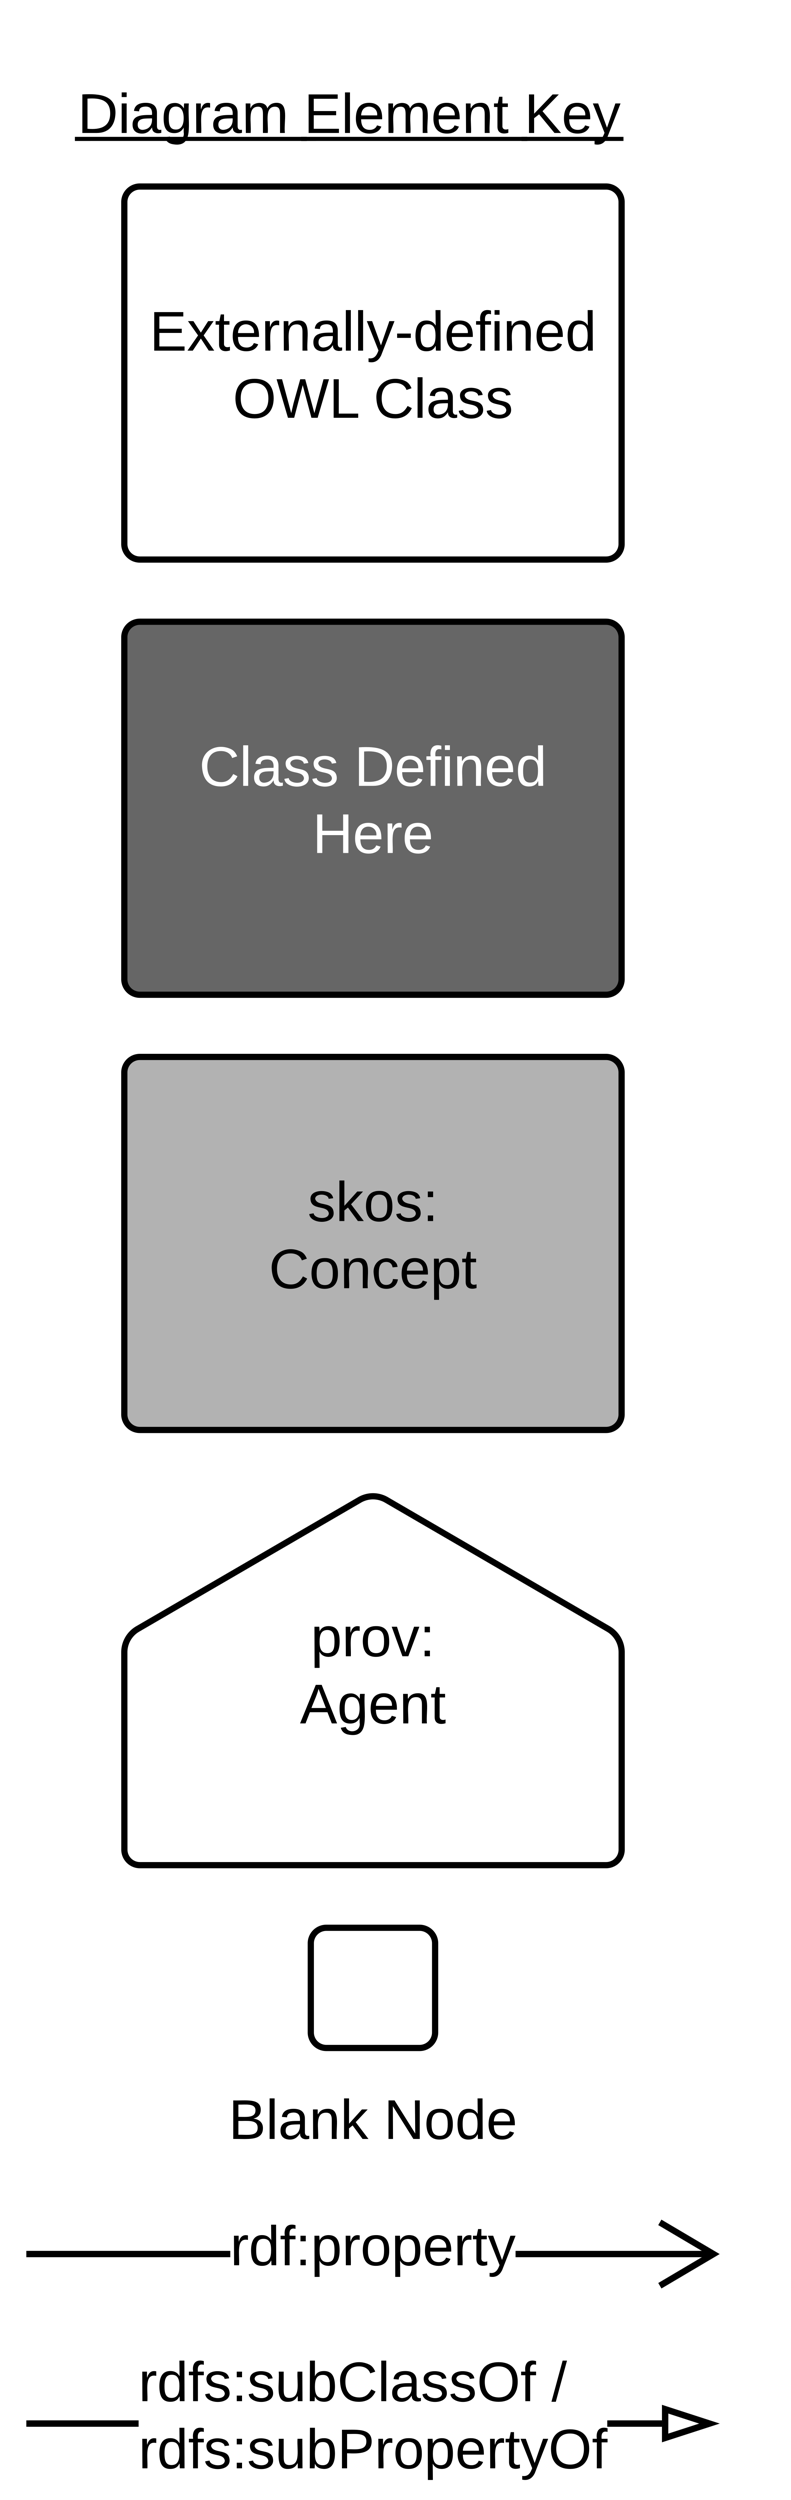 <svg xmlns="http://www.w3.org/2000/svg" xmlns:xlink="http://www.w3.org/1999/xlink" xmlns:lucid="lucid" width="254.5" height="804.23"><g transform="translate(-422.083 -27.218)" lucid:page-tab-id="GzJ_C54b4Dl~"><path d="M0 0h1000v1000H0z" fill="#fff"/><path d="M478.08 696.7h128v29.33h-128z" fill="none"/><use xlink:href="#a" transform="matrix(1,0,0,1,478.083,696.695) translate(17.55 18.6)"/><use xlink:href="#b" transform="matrix(1,0,0,1,478.083,696.695) translate(67.5 18.6)"/><path d="M462.08 372.22a5 5 0 0 1 5-5h150a5 5 0 0 1 5 5v110a5 5 0 0 1-5 5h-150a5 5 0 0 1-5-5z" stroke="#000" stroke-width="2" fill="#b2b2b2"/><use xlink:href="#c" transform="matrix(1,0,0,1,470.083,375.218) translate(51 44.8)"/><use xlink:href="#d" transform="matrix(1,0,0,1,470.083,375.218) translate(38.525 66.4)"/><path d="M462.08 92.22a5 5 0 0 1 5-5h150a5 5 0 0 1 5 5v110a5 5 0 0 1-5 5h-150a5 5 0 0 1-5-5z" stroke="#000" stroke-width="2" fill="#fff"/><use xlink:href="#e" transform="matrix(1,0,0,1,470.083,95.218) translate(0.125 44.8)"/><use xlink:href="#f" transform="matrix(1,0,0,1,470.083,95.218) translate(26.9 66.4)"/><use xlink:href="#g" transform="matrix(1,0,0,1,470.083,95.218) translate(72.2 66.4)"/><path d="M462.08 232.22a5 5 0 0 1 5-5h150a5 5 0 0 1 5 5v110a5 5 0 0 1-5 5h-150a5 5 0 0 1-5-5z" stroke="#000" stroke-width="2" fill="#666"/><use xlink:href="#h" transform="matrix(1,0,0,1,470.083,235.218) translate(16.1 44.8)"/><use xlink:href="#i" transform="matrix(1,0,0,1,470.083,235.218) translate(66 44.8)"/><use xlink:href="#j" transform="matrix(1,0,0,1,470.083,235.218) translate(52.55 66.4)"/><path d="M442.08 52.22a5 5 0 0 1 5-5h190a5 5 0 0 1 5 5v27a5 5 0 0 1-5 5h-190a5 5 0 0 1-5-5z" stroke="#000" stroke-opacity="0" stroke-width="2" fill="#fff" fill-opacity="0"/><use xlink:href="#k" transform="matrix(1,0,0,1,447.083,52.218) translate(0 17.775)"/><use xlink:href="#l" transform="matrix(1,0,0,1,447.083,52.218) translate(72.8 17.775)"/><use xlink:href="#m" transform="matrix(1,0,0,1,447.083,52.218) translate(143.7 17.775)"/><path d="M466.66 807.85h-35.08v-2h35.08zm168.42 0H617.5v-2h17.58z" stroke="#000" stroke-width=".05"/><path d="M431.6 807.85h-1.02v-2h1.03z" stroke="#000" stroke-width=".05"/><path d="M650.35 806.85l-14.27 4.63v-9.27z" fill="#fff"/><path d="M653.58 806.85l-18.5 6v-12zm-16.5 3.26l10.03-3.25-10.02-3.26z" stroke="#000" stroke-width=".05"/><use xlink:href="#n" transform="matrix(1,0,0,1,542.083,796.449) translate(0 13.867)"/><use xlink:href="#o" transform="matrix(1,0,0,1,466.658,785.249) translate(0 14.4)"/><use xlink:href="#p" transform="matrix(1,0,0,1,466.658,785.249) translate(132.85 14.4)"/><use xlink:href="#q" transform="matrix(1,0,0,1,466.658,785.249) translate(0 36)"/><path d="M496.16 753.32h-64.58v-2h64.58zm155.6 0H588v-2h63.76z" stroke="#000" stroke-width=".05"/><path d="M431.6 753.32h-1.02v-2h1.03zM653.58 752.32l-18.67 11.04-1-1.72 15.75-9.32L633.9 743l1-1.72z" stroke="#000" stroke-width=".05"/><g><use xlink:href="#n" transform="matrix(1,0,0,1,542.083,741.924) translate(0 13.867)"/></g><g><use xlink:href="#r" transform="matrix(1,0,0,1,496.158,741.524) translate(0 14.4)"/></g><path d="M462.08 558.74a8.7 8.7 0 0 1 4.33-7.52l71.36-41.5a8.6 8.6 0 0 1 8.65 0l71.36 41.5a8.7 8.7 0 0 1 4.32 7.52v63.48a5 5 0 0 1-5 5h-150a5 5 0 0 1-5-5z" stroke="#000" stroke-width="2" fill="#fff"/><g><use xlink:href="#s" transform="matrix(1,0,0,1,462.083,507.218) translate(60.025 52.8)"/><use xlink:href="#t" transform="matrix(1,0,0,1,462.083,507.218) translate(56.5 74.4)"/></g><path d="M522.08 652.36a5 5 0 0 1 5-5h30a5 5 0 0 1 5 5v28.67a5 5 0 0 1-5 5h-30a5 5 0 0 1-5-5z" stroke="#000" stroke-width="2" fill="#fff"/><defs><path d="M160-131c35 5 61 23 61 61C221 17 115-2 30 0v-248c76 3 177-17 177 60 0 33-19 50-47 57zm-97-11c50-1 110 9 110-42 0-47-63-36-110-37v79zm0 115c55-2 124 14 124-45 0-56-70-42-124-44v89" id="u"/><path d="M24 0v-261h32V0H24" id="v"/><path d="M141-36C126-15 110 5 73 4 37 3 15-17 15-53c-1-64 63-63 125-63 3-35-9-54-41-54-24 1-41 7-42 31l-33-3c5-37 33-52 76-52 45 0 72 20 72 64v82c-1 20 7 32 28 27v20c-31 9-61-2-59-35zM48-53c0 20 12 33 32 33 41-3 63-29 60-74-43 2-92-5-92 41" id="w"/><path d="M117-194c89-4 53 116 60 194h-32v-121c0-31-8-49-39-48C34-167 62-67 57 0H25l-1-190h30c1 10-1 24 2 32 11-22 29-35 61-36" id="x"/><path d="M143 0L79-87 56-68V0H24v-261h32v163l83-92h37l-77 82L181 0h-38" id="y"/><g id="a"><use transform="matrix(0.05,0,0,0.05,0,0)" xlink:href="#u"/><use transform="matrix(0.05,0,0,0.05,12,0)" xlink:href="#v"/><use transform="matrix(0.05,0,0,0.05,15.95,0)" xlink:href="#w"/><use transform="matrix(0.05,0,0,0.05,25.95,0)" xlink:href="#x"/><use transform="matrix(0.05,0,0,0.05,35.95,0)" xlink:href="#y"/></g><path d="M190 0L58-211 59 0H30v-248h39L202-35l-2-213h31V0h-41" id="z"/><path d="M100-194c62-1 85 37 85 99 1 63-27 99-86 99S16-35 15-95c0-66 28-99 85-99zM99-20c44 1 53-31 53-75 0-43-8-75-51-75s-53 32-53 75 10 74 51 75" id="A"/><path d="M85-194c31 0 48 13 60 33l-1-100h32l1 261h-30c-2-10 0-23-3-31C134-8 116 4 85 4 32 4 16-35 15-94c0-66 23-100 70-100zm9 24c-40 0-46 34-46 75 0 40 6 74 45 74 42 0 51-32 51-76 0-42-9-74-50-73" id="B"/><path d="M100-194c63 0 86 42 84 106H49c0 40 14 67 53 68 26 1 43-12 49-29l28 8c-11 28-37 45-77 45C44 4 14-33 15-96c1-61 26-98 85-98zm52 81c6-60-76-77-97-28-3 7-6 17-6 28h103" id="C"/><g id="b"><use transform="matrix(0.05,0,0,0.05,0,0)" xlink:href="#z"/><use transform="matrix(0.05,0,0,0.05,12.95,0)" xlink:href="#A"/><use transform="matrix(0.05,0,0,0.05,22.95,0)" xlink:href="#B"/><use transform="matrix(0.05,0,0,0.05,32.95,0)" xlink:href="#C"/></g><path d="M135-143c-3-34-86-38-87 0 15 53 115 12 119 90S17 21 10-45l28-5c4 36 97 45 98 0-10-56-113-15-118-90-4-57 82-63 122-42 12 7 21 19 24 35" id="D"/><path d="M33-154v-36h34v36H33zM33 0v-36h34V0H33" id="E"/><g id="c"><use transform="matrix(0.05,0,0,0.05,0,0)" xlink:href="#D"/><use transform="matrix(0.05,0,0,0.05,9,0)" xlink:href="#y"/><use transform="matrix(0.05,0,0,0.05,18,0)" xlink:href="#A"/><use transform="matrix(0.05,0,0,0.05,28,0)" xlink:href="#D"/><use transform="matrix(0.05,0,0,0.05,37,0)" xlink:href="#E"/></g><path d="M212-179c-10-28-35-45-73-45-59 0-87 40-87 99 0 60 29 101 89 101 43 0 62-24 78-52l27 14C228-24 195 4 139 4 59 4 22-46 18-125c-6-104 99-153 187-111 19 9 31 26 39 46" id="F"/><path d="M96-169c-40 0-48 33-48 73s9 75 48 75c24 0 41-14 43-38l32 2c-6 37-31 61-74 61-59 0-76-41-82-99-10-93 101-131 147-64 4 7 5 14 7 22l-32 3c-4-21-16-35-41-35" id="G"/><path d="M115-194c55 1 70 41 70 98S169 2 115 4C84 4 66-9 55-30l1 105H24l-1-265h31l2 30c10-21 28-34 59-34zm-8 174c40 0 45-34 45-75s-6-73-45-74c-42 0-51 32-51 76 0 43 10 73 51 73" id="H"/><path d="M59-47c-2 24 18 29 38 22v24C64 9 27 4 27-40v-127H5v-23h24l9-43h21v43h35v23H59v120" id="I"/><g id="d"><use transform="matrix(0.05,0,0,0.05,0,0)" xlink:href="#F"/><use transform="matrix(0.05,0,0,0.05,12.95,0)" xlink:href="#A"/><use transform="matrix(0.05,0,0,0.05,22.95,0)" xlink:href="#x"/><use transform="matrix(0.05,0,0,0.05,32.95,0)" xlink:href="#G"/><use transform="matrix(0.05,0,0,0.05,41.95,0)" xlink:href="#C"/><use transform="matrix(0.05,0,0,0.05,51.95,0)" xlink:href="#H"/><use transform="matrix(0.05,0,0,0.05,61.95,0)" xlink:href="#I"/></g><path d="M30 0v-248h187v28H63v79h144v27H63v87h162V0H30" id="J"/><path d="M141 0L90-78 38 0H4l68-98-65-92h35l48 74 47-74h35l-64 92 68 98h-35" id="K"/><path d="M114-163C36-179 61-72 57 0H25l-1-190h30c1 12-1 29 2 39 6-27 23-49 58-41v29" id="L"/><path d="M179-190L93 31C79 59 56 82 12 73V49c39 6 53-20 64-50L1-190h34L92-34l54-156h33" id="M"/><path d="M16-82v-28h88v28H16" id="N"/><path d="M101-234c-31-9-42 10-38 44h38v23H63V0H32v-167H5v-23h27c-7-52 17-82 69-68v24" id="O"/><path d="M24-231v-30h32v30H24zM24 0v-190h32V0H24" id="P"/><g id="e"><use transform="matrix(0.05,0,0,0.05,0,0)" xlink:href="#J"/><use transform="matrix(0.05,0,0,0.05,12,0)" xlink:href="#K"/><use transform="matrix(0.05,0,0,0.05,21,0)" xlink:href="#I"/><use transform="matrix(0.05,0,0,0.05,26,0)" xlink:href="#C"/><use transform="matrix(0.05,0,0,0.05,36,0)" xlink:href="#L"/><use transform="matrix(0.05,0,0,0.05,41.95,0)" xlink:href="#x"/><use transform="matrix(0.05,0,0,0.05,51.95,0)" xlink:href="#w"/><use transform="matrix(0.05,0,0,0.05,61.95,0)" xlink:href="#v"/><use transform="matrix(0.05,0,0,0.05,65.9,0)" xlink:href="#v"/><use transform="matrix(0.05,0,0,0.05,69.85,0)" xlink:href="#M"/><use transform="matrix(0.05,0,0,0.05,78.85,0)" xlink:href="#N"/><use transform="matrix(0.05,0,0,0.05,84.8,0)" xlink:href="#B"/><use transform="matrix(0.05,0,0,0.05,94.8,0)" xlink:href="#C"/><use transform="matrix(0.05,0,0,0.05,104.8,0)" xlink:href="#O"/><use transform="matrix(0.05,0,0,0.05,109.8,0)" xlink:href="#P"/><use transform="matrix(0.05,0,0,0.05,113.75,0)" xlink:href="#x"/><use transform="matrix(0.05,0,0,0.05,123.75,0)" xlink:href="#C"/><use transform="matrix(0.05,0,0,0.05,133.75,0)" xlink:href="#B"/></g><path d="M140-251c81 0 123 46 123 126C263-46 219 4 140 4 59 4 17-45 17-125s42-126 123-126zm0 227c63 0 89-41 89-101s-29-99-89-99c-61 0-89 39-89 99S79-25 140-24" id="Q"/><path d="M266 0h-40l-56-210L115 0H75L2-248h35L96-30l15-64 43-154h32l59 218 59-218h35" id="R"/><path d="M30 0v-248h33v221h125V0H30" id="S"/><g id="f"><use transform="matrix(0.05,0,0,0.05,0,0)" xlink:href="#Q"/><use transform="matrix(0.05,0,0,0.05,14,0)" xlink:href="#R"/><use transform="matrix(0.05,0,0,0.05,30.95,0)" xlink:href="#S"/></g><g id="g"><use transform="matrix(0.05,0,0,0.05,0,0)" xlink:href="#F"/><use transform="matrix(0.05,0,0,0.05,12.95,0)" xlink:href="#v"/><use transform="matrix(0.05,0,0,0.05,16.9,0)" xlink:href="#w"/><use transform="matrix(0.05,0,0,0.05,26.9,0)" xlink:href="#D"/><use transform="matrix(0.05,0,0,0.05,35.9,0)" xlink:href="#D"/></g><path fill="#fff" d="M212-179c-10-28-35-45-73-45-59 0-87 40-87 99 0 60 29 101 89 101 43 0 62-24 78-52l27 14C228-24 195 4 139 4 59 4 22-46 18-125c-6-104 99-153 187-111 19 9 31 26 39 46" id="T"/><path fill="#fff" d="M24 0v-261h32V0H24" id="U"/><path fill="#fff" d="M141-36C126-15 110 5 73 4 37 3 15-17 15-53c-1-64 63-63 125-63 3-35-9-54-41-54-24 1-41 7-42 31l-33-3c5-37 33-52 76-52 45 0 72 20 72 64v82c-1 20 7 32 28 27v20c-31 9-61-2-59-35zM48-53c0 20 12 33 32 33 41-3 63-29 60-74-43 2-92-5-92 41" id="V"/><path fill="#fff" d="M135-143c-3-34-86-38-87 0 15 53 115 12 119 90S17 21 10-45l28-5c4 36 97 45 98 0-10-56-113-15-118-90-4-57 82-63 122-42 12 7 21 19 24 35" id="W"/><g id="h"><use transform="matrix(0.05,0,0,0.05,0,0)" xlink:href="#T"/><use transform="matrix(0.05,0,0,0.05,12.95,0)" xlink:href="#U"/><use transform="matrix(0.05,0,0,0.05,16.9,0)" xlink:href="#V"/><use transform="matrix(0.05,0,0,0.05,26.9,0)" xlink:href="#W"/><use transform="matrix(0.05,0,0,0.05,35.9,0)" xlink:href="#W"/></g><path fill="#fff" d="M30-248c118-7 216 8 213 122C240-48 200 0 122 0H30v-248zM63-27c89 8 146-16 146-99s-60-101-146-95v194" id="X"/><path fill="#fff" d="M100-194c63 0 86 42 84 106H49c0 40 14 67 53 68 26 1 43-12 49-29l28 8c-11 28-37 45-77 45C44 4 14-33 15-96c1-61 26-98 85-98zm52 81c6-60-76-77-97-28-3 7-6 17-6 28h103" id="Y"/><path fill="#fff" d="M101-234c-31-9-42 10-38 44h38v23H63V0H32v-167H5v-23h27c-7-52 17-82 69-68v24" id="Z"/><path fill="#fff" d="M24-231v-30h32v30H24zM24 0v-190h32V0H24" id="aa"/><path fill="#fff" d="M117-194c89-4 53 116 60 194h-32v-121c0-31-8-49-39-48C34-167 62-67 57 0H25l-1-190h30c1 10-1 24 2 32 11-22 29-35 61-36" id="ab"/><path fill="#fff" d="M85-194c31 0 48 13 60 33l-1-100h32l1 261h-30c-2-10 0-23-3-31C134-8 116 4 85 4 32 4 16-35 15-94c0-66 23-100 70-100zm9 24c-40 0-46 34-46 75 0 40 6 74 45 74 42 0 51-32 51-76 0-42-9-74-50-73" id="ac"/><g id="i"><use transform="matrix(0.05,0,0,0.05,0,0)" xlink:href="#X"/><use transform="matrix(0.05,0,0,0.05,12.95,0)" xlink:href="#Y"/><use transform="matrix(0.05,0,0,0.05,22.95,0)" xlink:href="#Z"/><use transform="matrix(0.05,0,0,0.05,27.95,0)" xlink:href="#aa"/><use transform="matrix(0.05,0,0,0.05,31.9,0)" xlink:href="#ab"/><use transform="matrix(0.05,0,0,0.05,41.9,0)" xlink:href="#Y"/><use transform="matrix(0.05,0,0,0.05,51.9,0)" xlink:href="#ac"/></g><path fill="#fff" d="M197 0v-115H63V0H30v-248h33v105h134v-105h34V0h-34" id="ad"/><path fill="#fff" d="M114-163C36-179 61-72 57 0H25l-1-190h30c1 12-1 29 2 39 6-27 23-49 58-41v29" id="ae"/><g id="j"><use transform="matrix(0.05,0,0,0.05,0,0)" xlink:href="#ad"/><use transform="matrix(0.05,0,0,0.05,12.95,0)" xlink:href="#Y"/><use transform="matrix(0.05,0,0,0.05,22.95,0)" xlink:href="#ae"/><use transform="matrix(0.05,0,0,0.05,28.9,0)" xlink:href="#Y"/></g><path d="M30-248c118-7 216 8 213 122C240-48 200 0 122 0H30v-248zM63-27c89 8 146-16 146-99s-60-101-146-95v194" id="af"/><path d="M177-190C167-65 218 103 67 71c-23-6-38-20-44-43l32-5c15 47 100 32 89-28v-30C133-14 115 1 83 1 29 1 15-40 15-95c0-56 16-97 71-98 29-1 48 16 59 35 1-10 0-23 2-32h30zM94-22c36 0 50-32 50-73 0-42-14-75-50-75-39 0-46 34-46 75s6 73 46 73" id="ag"/><path d="M210-169c-67 3-38 105-44 169h-31v-121c0-29-5-50-35-48C34-165 62-65 56 0H25l-1-190h30c1 10-1 24 2 32 10-44 99-50 107 0 11-21 27-35 58-36 85-2 47 119 55 194h-31v-121c0-29-5-49-35-48" id="ah"/><g id="k"><use transform="matrix(0.05,0,0,0.05,0,0)" xlink:href="#af"/><use transform="matrix(0.05,0,0,0.05,12.95,0)" xlink:href="#P"/><use transform="matrix(0.05,0,0,0.05,16.9,0)" xlink:href="#w"/><use transform="matrix(0.05,0,0,0.05,26.9,0)" xlink:href="#ag"/><use transform="matrix(0.05,0,0,0.05,36.9,0)" xlink:href="#L"/><use transform="matrix(0.05,0,0,0.05,42.85,0)" xlink:href="#w"/><use transform="matrix(0.05,0,0,0.05,52.85,0)" xlink:href="#ah"/><path d="M-.9 1.25h74.6v1.32H-.9z"/></g><g id="l"><use transform="matrix(0.05,0,0,0.05,0,0)" xlink:href="#J"/><use transform="matrix(0.05,0,0,0.05,12,0)" xlink:href="#v"/><use transform="matrix(0.05,0,0,0.05,15.95,0)" xlink:href="#C"/><use transform="matrix(0.05,0,0,0.05,25.95,0)" xlink:href="#ah"/><use transform="matrix(0.05,0,0,0.05,40.9,0)" xlink:href="#C"/><use transform="matrix(0.05,0,0,0.05,50.9,0)" xlink:href="#x"/><use transform="matrix(0.05,0,0,0.05,60.9,0)" xlink:href="#I"/><path d="M-.9 1.25h72.7v1.32H-.9z"/></g><path d="M194 0L95-120 63-95V0H30v-248h33v124l119-124h40L117-140 236 0h-42" id="ai"/><g id="m"><use transform="matrix(0.05,0,0,0.05,0,0)" xlink:href="#ai"/><use transform="matrix(0.05,0,0,0.05,12,0)" xlink:href="#C"/><use transform="matrix(0.05,0,0,0.05,22,0)" xlink:href="#M"/><path d="M-.9 1.25h32.8v1.32H-.9z"/></g><path d="M84 4C-5 8 30-112 23-190h32v120c0 31 7 50 39 49 72-2 45-101 50-169h31l1 190h-30c-1-10 1-25-2-33-11 22-28 36-60 37" id="aj"/><path d="M115-194c53 0 69 39 70 98 0 66-23 100-70 100C84 3 66-7 56-30L54 0H23l1-261h32v101c10-23 28-34 59-34zm-8 174c40 0 45-34 45-75 0-40-5-75-45-74-42 0-51 32-51 76 0 43 10 73 51 73" id="ak"/><g id="o"><use transform="matrix(0.05,0,0,0.05,0,0)" xlink:href="#L"/><use transform="matrix(0.05,0,0,0.05,5.95,0)" xlink:href="#B"/><use transform="matrix(0.05,0,0,0.05,15.95,0)" xlink:href="#O"/><use transform="matrix(0.05,0,0,0.05,20.95,0)" xlink:href="#D"/><use transform="matrix(0.05,0,0,0.05,29.95,0)" xlink:href="#E"/><use transform="matrix(0.05,0,0,0.05,34.95,0)" xlink:href="#D"/><use transform="matrix(0.05,0,0,0.05,43.95,0)" xlink:href="#aj"/><use transform="matrix(0.05,0,0,0.05,53.95,0)" xlink:href="#ak"/><use transform="matrix(0.05,0,0,0.05,63.95,0)" xlink:href="#F"/><use transform="matrix(0.05,0,0,0.05,76.9,0)" xlink:href="#v"/><use transform="matrix(0.05,0,0,0.05,80.85,0)" xlink:href="#w"/><use transform="matrix(0.05,0,0,0.05,90.85,0)" xlink:href="#D"/><use transform="matrix(0.05,0,0,0.05,99.85,0)" xlink:href="#D"/><use transform="matrix(0.05,0,0,0.05,108.85,0)" xlink:href="#Q"/><use transform="matrix(0.05,0,0,0.05,122.85,0)" xlink:href="#O"/></g><path d="M0 4l72-265h28L28 4H0" id="al"/><use transform="matrix(0.05,0,0,0.05,0,0)" xlink:href="#al" id="p"/><path d="M30-248c87 1 191-15 191 75 0 78-77 80-158 76V0H30v-248zm33 125c57 0 124 11 124-50 0-59-68-47-124-48v98" id="am"/><g id="q"><use transform="matrix(0.05,0,0,0.05,0,0)" xlink:href="#L"/><use transform="matrix(0.05,0,0,0.05,5.95,0)" xlink:href="#B"/><use transform="matrix(0.05,0,0,0.05,15.95,0)" xlink:href="#O"/><use transform="matrix(0.05,0,0,0.05,20.95,0)" xlink:href="#D"/><use transform="matrix(0.05,0,0,0.05,29.95,0)" xlink:href="#E"/><use transform="matrix(0.05,0,0,0.05,34.95,0)" xlink:href="#D"/><use transform="matrix(0.05,0,0,0.05,43.95,0)" xlink:href="#aj"/><use transform="matrix(0.05,0,0,0.05,53.95,0)" xlink:href="#ak"/><use transform="matrix(0.05,0,0,0.05,63.95,0)" xlink:href="#am"/><use transform="matrix(0.05,0,0,0.05,75.95,0)" xlink:href="#L"/><use transform="matrix(0.05,0,0,0.05,81.9,0)" xlink:href="#A"/><use transform="matrix(0.05,0,0,0.05,91.9,0)" xlink:href="#H"/><use transform="matrix(0.05,0,0,0.05,101.9,0)" xlink:href="#C"/><use transform="matrix(0.05,0,0,0.05,111.9,0)" xlink:href="#L"/><use transform="matrix(0.05,0,0,0.05,117.85,0)" xlink:href="#I"/><use transform="matrix(0.05,0,0,0.05,122.85,0)" xlink:href="#M"/><use transform="matrix(0.05,0,0,0.05,131.85,0)" xlink:href="#Q"/><use transform="matrix(0.05,0,0,0.05,145.85,0)" xlink:href="#O"/></g><g id="r"><use transform="matrix(0.05,0,0,0.05,0,0)" xlink:href="#L"/><use transform="matrix(0.05,0,0,0.05,5.95,0)" xlink:href="#B"/><use transform="matrix(0.05,0,0,0.05,15.95,0)" xlink:href="#O"/><use transform="matrix(0.05,0,0,0.05,20.95,0)" xlink:href="#E"/><use transform="matrix(0.05,0,0,0.05,25.95,0)" xlink:href="#H"/><use transform="matrix(0.05,0,0,0.05,35.95,0)" xlink:href="#L"/><use transform="matrix(0.05,0,0,0.05,41.9,0)" xlink:href="#A"/><use transform="matrix(0.05,0,0,0.05,51.9,0)" xlink:href="#H"/><use transform="matrix(0.05,0,0,0.05,61.9,0)" xlink:href="#C"/><use transform="matrix(0.05,0,0,0.05,71.9,0)" xlink:href="#L"/><use transform="matrix(0.05,0,0,0.05,77.85,0)" xlink:href="#I"/><use transform="matrix(0.05,0,0,0.05,82.85,0)" xlink:href="#M"/></g><path d="M108 0H70L1-190h34L89-25l56-165h34" id="an"/><g id="s"><use transform="matrix(0.05,0,0,0.05,0,0)" xlink:href="#H"/><use transform="matrix(0.05,0,0,0.05,10,0)" xlink:href="#L"/><use transform="matrix(0.05,0,0,0.05,15.95,0)" xlink:href="#A"/><use transform="matrix(0.05,0,0,0.05,25.95,0)" xlink:href="#an"/><use transform="matrix(0.05,0,0,0.05,34.95,0)" xlink:href="#E"/></g><path d="M205 0l-28-72H64L36 0H1l101-248h38L239 0h-34zm-38-99l-47-123c-12 45-31 82-46 123h93" id="ao"/><g id="t"><use transform="matrix(0.05,0,0,0.05,0,0)" xlink:href="#ao"/><use transform="matrix(0.05,0,0,0.05,12,0)" xlink:href="#ag"/><use transform="matrix(0.05,0,0,0.05,22,0)" xlink:href="#C"/><use transform="matrix(0.05,0,0,0.05,32,0)" xlink:href="#x"/><use transform="matrix(0.05,0,0,0.05,42,0)" xlink:href="#I"/></g></defs></g></svg>